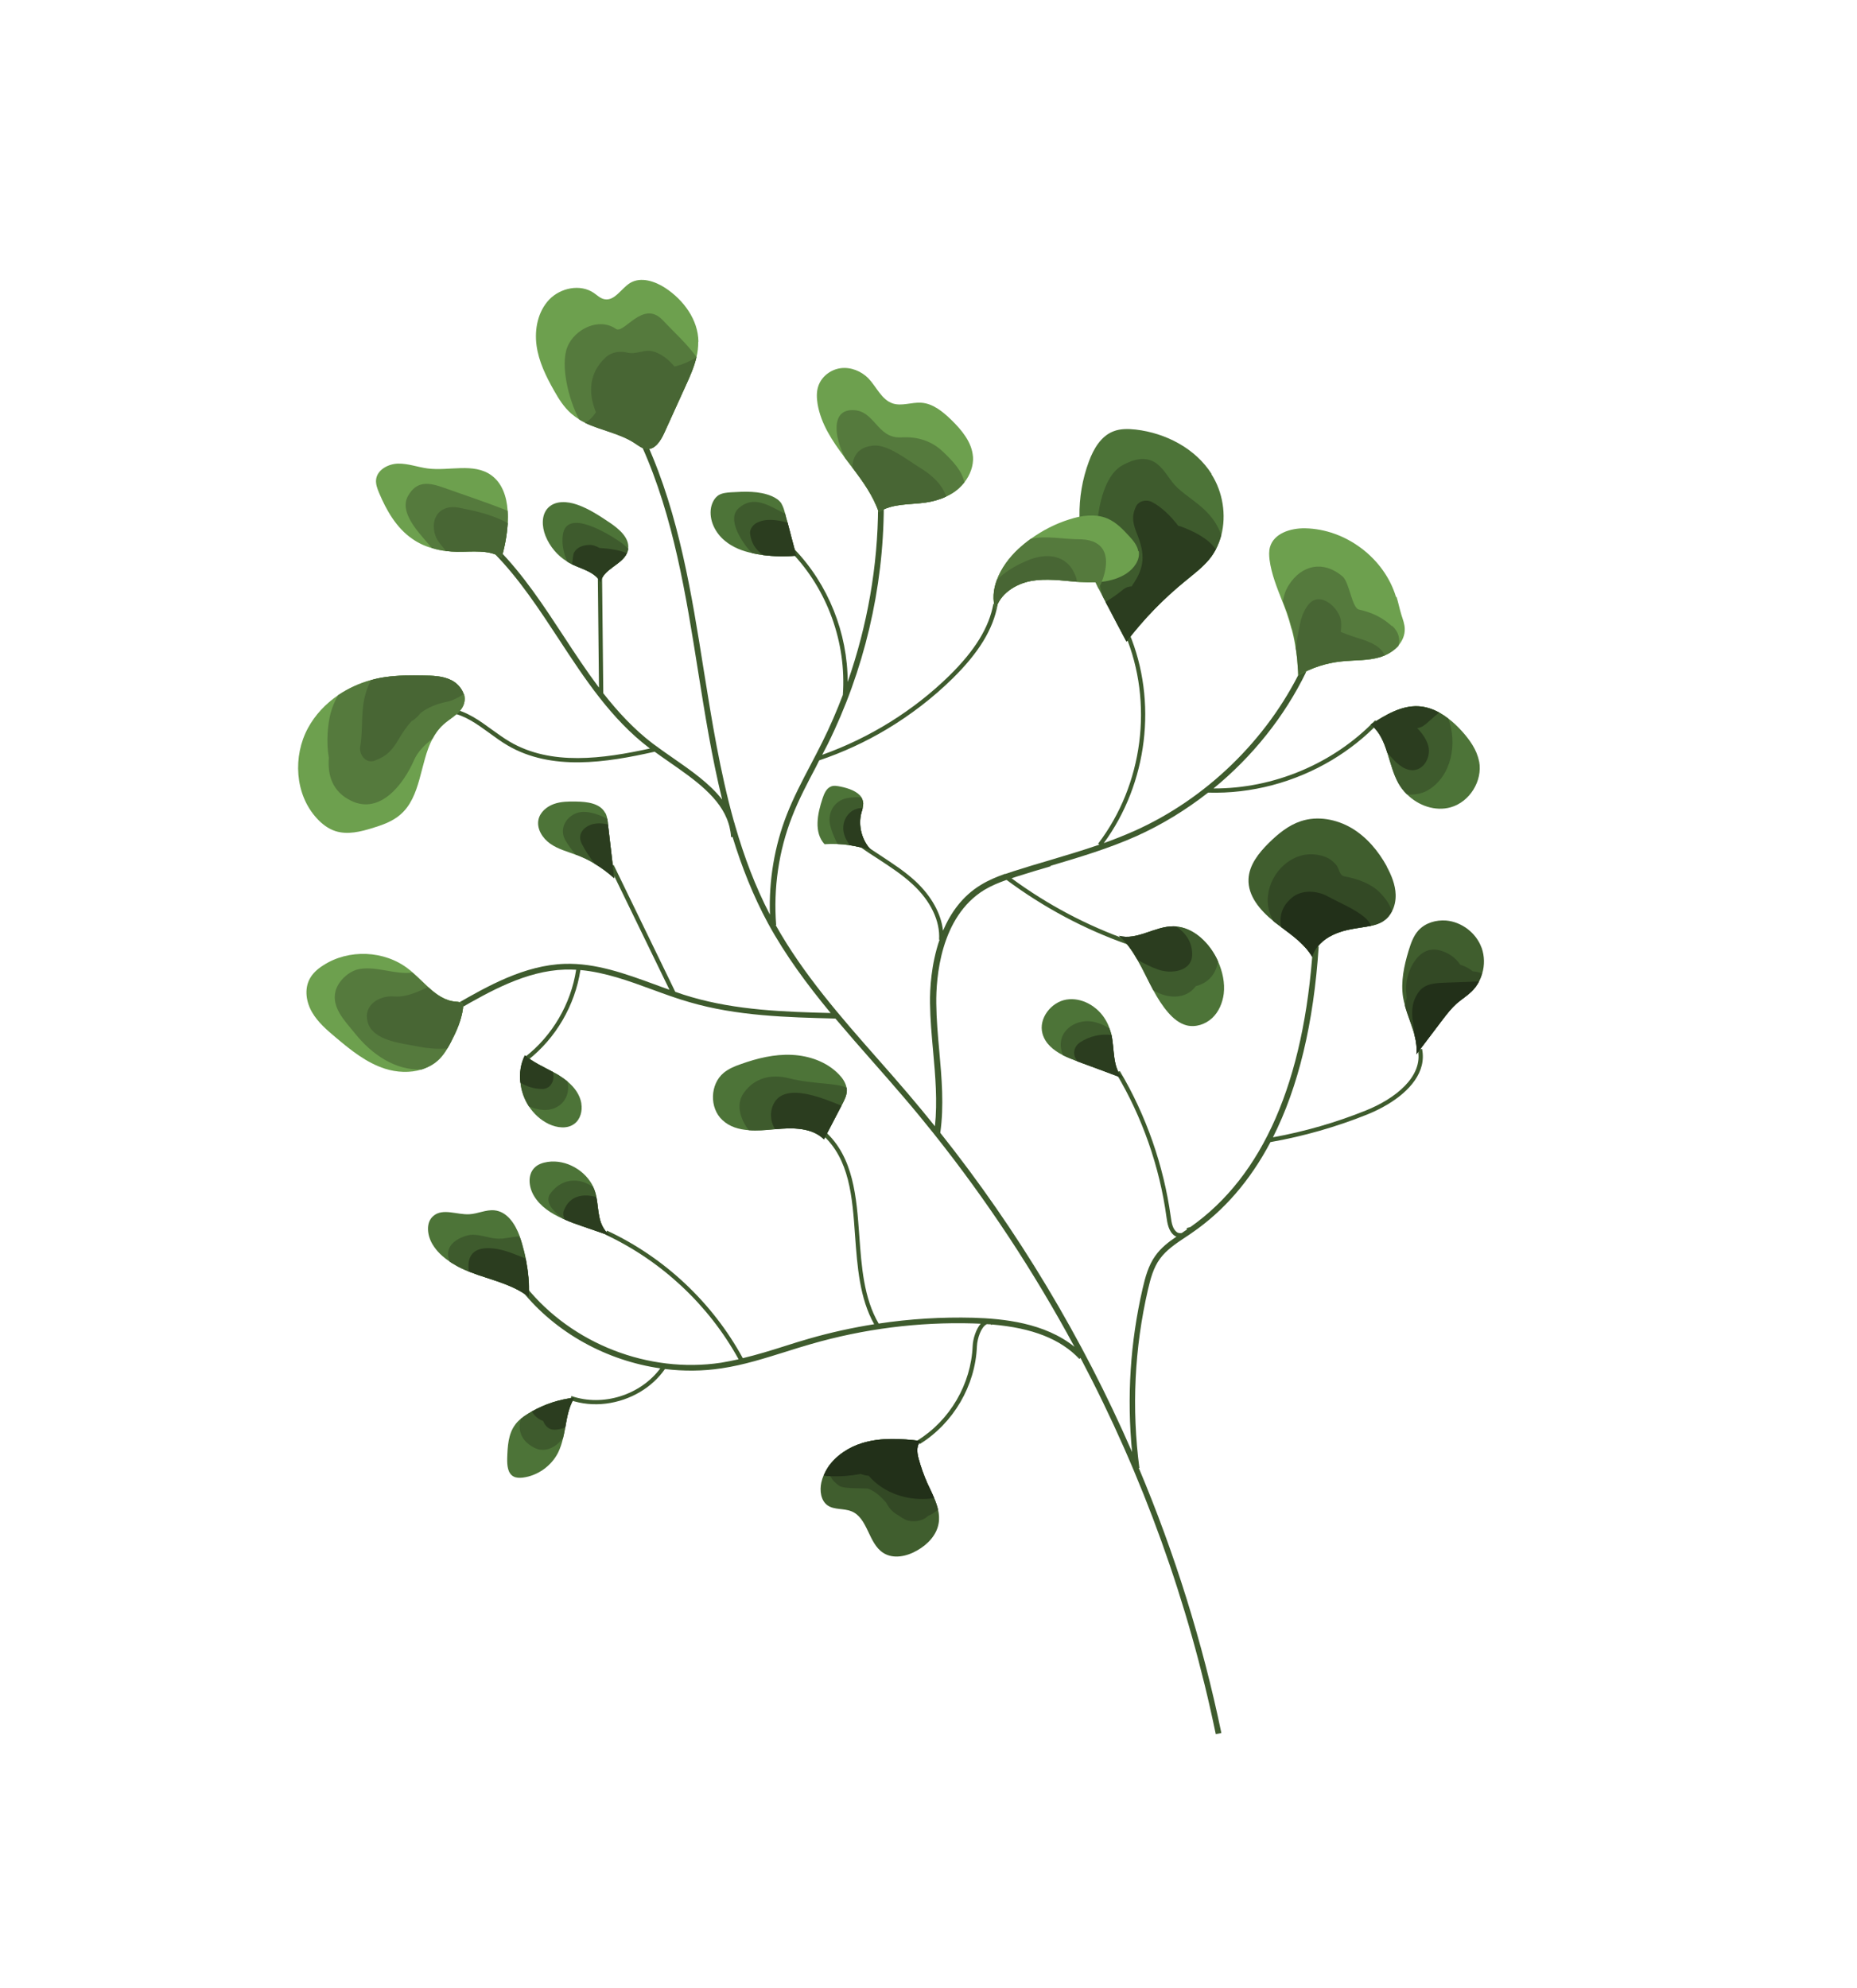 <svg width="185" height="198" viewBox="0 0 185 198" fill="none"
  xmlns="http://www.w3.org/2000/svg">
  <path d="M104.616 86.256C107.478 85.406 110.434 84.53 113.217 83.288C115.749 82.149 118.147 80.682 120.357 78.952C124.668 79.084 128.99 77.924 132.695 75.707C134.38 74.698 135.934 73.471 137.299 72.058L136.992 71.755C132.838 76.076 126.867 78.567 120.892 78.538C124.755 75.379 127.964 71.39 130.124 66.931L129.616 66.686C126.192 73.72 120.139 79.584 113.003 82.773C112.011 83.21 110.986 83.62 109.964 83.981C114.333 78.027 115.336 69.856 112.486 63.05L112.093 63.206C114.937 70 113.873 78.177 109.401 84.036L109.523 84.135C107.848 84.714 106.142 85.218 104.467 85.719C103.334 86.052 102.148 86.401 101.006 86.771C100.717 86.865 100.429 86.96 100.129 87.061C100.129 87.061 100.122 87.049 100.115 87.038L100.08 87.058C99.282 87.348 98.463 87.682 97.708 88.149C95.868 89.266 94.703 90.935 93.945 92.705C93.762 91.012 92.791 89.258 91.201 87.78C90.143 86.798 88.919 86.01 87.75 85.236C87.128 84.825 86.487 84.409 85.881 83.972L85.629 84.311C86.242 84.759 86.883 85.175 87.517 85.579C88.678 86.342 89.884 87.125 90.91 88.079C92.719 89.74 93.674 91.755 93.554 93.598L93.602 93.6C92.762 96.047 92.63 98.524 92.652 99.922C92.671 101.525 92.816 103.131 92.96 104.707C93.183 107.175 93.4 109.711 93.141 112.185C92.268 111.093 91.371 110.015 90.471 108.955C89.464 107.771 88.434 106.6 87.411 105.441C83.755 101.296 79.998 97.008 77.276 92.147L77.325 92.149C77.036 88.497 77.573 84.758 78.913 81.339C79.574 79.642 80.439 77.996 81.278 76.412C81.394 76.186 81.509 75.96 81.613 75.741C83.96 74.948 86.222 73.908 88.346 72.637C90.712 71.221 92.924 69.521 94.889 67.593C97.505 65.023 98.934 62.695 99.386 60.23L98.964 60.153C98.528 62.515 97.137 64.774 94.594 67.283C91.017 70.788 86.638 73.502 81.909 75.188C82.083 74.849 82.267 74.503 82.441 74.164C86.078 66.831 88.02 58.63 88.046 50.448L87.478 50.442C87.458 56.38 86.406 62.323 84.448 67.931C84.447 63.057 82.517 58.208 79.125 54.689L78.816 54.984C82.435 58.727 84.339 64.031 83.967 69.223C83.358 70.825 82.681 72.391 81.927 73.908C81.561 74.659 81.159 75.402 80.775 76.149C79.932 77.751 79.062 79.415 78.385 81.138C77.151 84.29 76.585 87.717 76.703 91.11C75.228 88.278 74.115 85.292 73.23 82.216C73.196 82.08 73.154 81.932 73.108 81.803C71.734 76.888 70.912 71.768 70.11 66.762C68.908 59.173 67.65 51.336 64.484 44.264L63.965 44.497C67.108 51.504 68.345 59.306 69.545 66.865C70.223 71.115 70.912 75.436 71.944 79.647C70.707 78.052 68.846 76.751 67.025 75.489C66.516 75.136 66.032 74.799 65.559 74.454L65.532 74.408C65.532 74.408 65.52 74.415 65.502 74.41C65.343 74.302 65.195 74.186 65.029 74.066C63.16 72.645 61.557 70.909 60.101 69.053L59.982 57.618L59.56 57.62L59.672 68.494C58.431 66.838 57.279 65.098 56.153 63.373C54.182 60.368 52.156 57.27 49.6 54.676L49.196 55.075C51.706 57.617 53.725 60.704 55.676 63.675C58.241 67.595 60.894 71.635 64.683 74.509C64.697 74.532 64.734 74.541 64.759 74.557C60.1 75.574 54.914 76.311 50.778 73.879C50.172 73.521 49.584 73.089 49.01 72.68C47.784 71.784 46.514 70.867 44.996 70.583L44.92 71.005C46.345 71.265 47.514 72.118 48.758 73.019C49.339 73.439 49.934 73.883 50.559 74.246C54.934 76.816 60.384 75.969 65.218 74.878C65.709 75.227 66.206 75.588 66.709 75.93C69.205 77.665 71.784 79.46 72.575 82.012C72.607 82.118 72.633 82.213 72.665 82.319C72.745 82.663 72.814 83.014 72.83 83.381L72.98 83.369C73.892 86.335 75.021 89.217 76.508 91.964C78.246 95.156 80.43 98.097 82.754 100.907C78.125 100.794 73.352 100.624 68.849 99.307C68.318 99.154 67.792 98.983 67.271 98.793L61.131 86.149L60.741 86.336L66.695 98.589C66.181 98.411 65.678 98.226 65.194 98.046C62.328 97.002 59.355 95.912 56.262 96.008C52.236 96.144 48.587 98.218 45.379 100.06L45.669 100.545C48.808 98.744 52.4 96.705 56.275 96.58C56.649 96.576 57.023 96.571 57.398 96.597C56.878 99.997 55.031 103.171 52.314 105.283L52.574 105.614C55.382 103.416 57.281 100.147 57.823 96.625C60.277 96.85 62.659 97.713 64.992 98.573C66.196 99.013 67.444 99.474 68.689 99.826C73.421 101.21 78.401 101.334 83.224 101.457C84.457 102.914 85.712 104.357 86.973 105.782C88.002 106.952 89.025 108.112 90.032 109.296C91.064 110.497 92.055 111.707 93.047 112.946C93.047 112.946 93.047 112.947 93.043 112.965L93.054 112.958C98.348 119.603 103.018 126.699 107.04 134.153C104.071 131.759 99.938 131.349 96.969 131.26C93.802 131.18 90.655 131.37 87.536 131.842C86.053 129.312 85.826 126.156 85.606 123.09C85.326 119.245 85.043 115.26 82.194 112.701L81.91 113.012C84.641 115.454 84.911 119.18 85.186 123.122C85.411 126.17 85.638 129.326 87.088 131.906C84.913 132.252 82.764 132.723 80.651 133.329C79.806 133.568 78.975 133.83 78.133 134.099C76.79 134.527 75.399 134.952 74.001 135.287C70.987 129.754 66.187 125.244 60.472 122.582L60.296 122.969C65.887 125.58 70.606 129.982 73.581 135.397C72.999 135.526 72.411 135.643 71.827 135.741C64.622 136.824 57.008 133.872 52.422 128.199L51.978 128.559C55.388 132.788 60.446 135.53 65.782 136.302C63.812 138.955 60.071 140.143 56.931 139.06L56.792 139.457C59.102 140.253 61.716 139.88 63.794 138.636C64.763 138.056 65.604 137.287 66.246 136.369C68.121 136.595 70.027 136.584 71.893 136.297C74.083 135.975 76.227 135.287 78.301 134.641C79.132 134.379 79.963 134.117 80.807 133.878C86.061 132.364 91.492 131.669 96.964 131.827C97.218 131.832 97.46 131.844 97.702 131.856C97.247 132.379 96.932 133.32 96.899 134.076C96.74 137.871 94.637 141.481 91.41 143.475L91.631 143.844C94.978 141.763 97.169 138.038 97.323 134.105C97.364 133.281 97.757 132.184 98.274 131.921C98.297 131.907 98.309 131.9 98.339 131.898C98.454 131.908 98.569 131.917 98.678 131.915C98.722 131.936 98.747 131.952 98.797 131.984L98.83 131.933C102.862 132.279 105.654 133.383 107.53 135.364L107.643 135.265C113.855 147.034 118.42 159.665 121.118 172.738L121.676 172.623C119.795 163.56 117.025 154.715 113.45 146.227L113.51 146.222C112.728 140.279 113.016 134.291 114.365 128.451C114.611 127.395 114.901 126.281 115.557 125.387C116.201 124.5 117.166 123.86 118.097 123.24C118.316 123.109 118.51 122.961 118.722 122.819C121.934 120.615 124.546 117.593 126.567 113.766C129.871 113.184 133.136 112.249 136.244 111C136.911 110.726 137.592 110.397 138.227 110.017C140.431 108.698 142.143 106.764 141.668 104.478L141.253 104.57C141.801 107.267 138.945 109.462 136.088 110.608C133.108 111.811 129.979 112.712 126.814 113.289C129.348 108.277 130.875 101.924 131.371 94.291L130.801 94.256C129.923 107.745 125.815 117.147 118.599 122.219L118.227 122.331C118.227 122.331 118.241 122.433 118.227 122.488C118.077 122.578 117.934 122.679 117.79 122.781C117.767 122.794 117.744 122.808 117.721 122.822C117.548 122.847 117.385 122.836 117.251 122.743C116.829 122.431 116.719 121.854 116.632 121.185C115.927 116.105 114.178 111.086 111.557 106.681L111.188 106.902C113.792 111.254 115.526 116.22 116.208 121.236C116.294 121.826 116.404 122.638 116.999 123.082C117.057 123.126 117.13 123.144 117.2 123.181C116.419 123.711 115.667 124.287 115.105 125.077C114.396 126.066 114.092 127.236 113.833 128.347C112.593 133.714 112.252 139.169 112.781 144.636C107.829 133.272 101.401 122.557 93.673 112.839C94.059 110.131 93.813 107.363 93.574 104.684C93.432 103.138 93.291 101.514 93.274 99.941C93.247 97.434 93.66 91.34 98.065 88.641C98.757 88.227 99.512 87.916 100.276 87.647C103.97 90.389 108.032 92.567 112.377 94.09L112.515 93.693C108.307 92.214 104.36 90.124 100.776 87.488C100.936 87.44 101.099 87.373 101.259 87.325C102.401 86.955 103.575 86.613 104.709 86.279L104.616 86.256Z" fill="#3E5B2D"/>
  <path d="M69.561 34.046C69.565 34.577 69.507 35.082 69.382 35.58C69.148 36.551 68.736 37.487 68.327 38.374C67.608 39.949 66.895 41.535 66.176 43.11C65.829 43.866 65.281 44.758 64.451 44.707C64.015 44.685 63.649 44.388 63.287 44.15C61.793 43.147 59.895 42.856 58.293 42.091C58.099 42.003 57.903 41.885 57.714 41.779C57.423 41.608 57.142 41.4 56.884 41.178C56.179 40.55 55.666 39.744 55.198 38.911C54.397 37.494 53.663 36.005 53.45 34.392C53.237 32.779 53.588 31.034 54.71 29.845C55.84 28.667 57.805 28.259 59.154 29.176C59.497 29.409 59.792 29.719 60.203 29.802C61.227 30.02 61.883 28.734 62.777 28.184C63.85 27.541 65.261 28.014 66.296 28.695C68.113 29.897 69.552 31.857 69.577 34.021L69.561 34.046Z" fill="#6DA04E"/>
  <path d="M62.587 54.663C62.587 54.663 62.571 54.767 62.562 54.804C62.534 54.915 62.511 55.007 62.458 55.101C61.926 56.282 60.034 56.709 59.839 58.033C59.332 57.003 58.043 56.709 56.999 56.221C56.962 56.212 56.936 56.195 56.904 56.168C56.754 56.101 56.627 56.02 56.501 55.939C55.539 55.354 54.777 54.447 54.347 53.388C53.974 52.45 53.913 51.248 54.638 50.548C55.364 49.848 56.528 49.934 57.476 50.261C58.659 50.666 59.708 51.37 60.75 52.064C61.672 52.688 62.722 53.579 62.581 54.652L62.587 54.663Z" fill="#4D7438"/>
  <path d="M50.573 50.881C50.605 51.301 50.6 51.711 50.576 52.117C50.578 52.147 50.574 52.166 50.576 52.196C50.498 53.324 50.294 54.449 49.972 55.535C48.698 54.715 47.053 54.978 45.519 54.956C45.157 54.953 44.781 54.927 44.409 54.883C43.941 54.834 43.487 54.73 43.03 54.595C42.334 54.401 41.683 54.1 41.091 53.687C39.501 52.601 38.506 50.86 37.763 49.095C37.593 48.679 37.42 48.234 37.465 47.784C37.565 46.799 38.677 46.196 39.672 46.181C40.666 46.166 41.623 46.534 42.61 46.664C44.748 46.937 47.18 46.077 48.934 47.331C50.032 48.117 50.477 49.464 50.571 50.851L50.573 50.881Z" fill="#6DA04E"/>
  <path d="M46.218 69.115C46.312 69.404 46.33 69.722 46.244 70.024C45.999 71.002 44.937 71.481 44.18 72.153C43.711 72.575 43.362 73.066 43.082 73.594C41.822 75.994 41.971 79.385 39.856 81.168C39.08 81.836 38.081 82.183 37.114 82.48C35.923 82.848 34.626 83.169 33.427 82.79C32.692 82.556 32.051 82.061 31.53 81.479C29.371 79.103 29.163 75.325 30.682 72.519C31.396 71.198 32.447 70.099 33.68 69.251C34.684 68.572 35.804 68.059 36.962 67.742C37.447 67.608 37.915 67.501 38.411 67.439C39.652 67.26 40.896 67.269 42.146 67.288C43.094 67.301 44.091 67.316 44.944 67.746C45.52 68.028 45.995 68.559 46.19 69.148L46.218 69.115Z" fill="#6DA04E"/>
  <path d="M77.861 50.194C78.013 50.448 78.1 50.725 78.176 51.009C78.203 51.055 78.201 51.103 78.217 51.156C78.288 51.459 78.371 51.754 78.461 52.061C78.743 53.161 79.037 54.255 79.331 55.349C78.217 55.452 77.105 55.427 76.002 55.288C75.899 55.271 75.813 55.26 75.71 55.243C75.454 55.209 75.202 55.155 74.951 55.102C73.964 54.893 73.007 54.525 72.228 53.879C71.251 53.084 70.611 51.805 70.836 50.557C70.938 50.073 71.178 49.584 71.599 49.317C71.957 49.103 72.406 49.069 72.826 49.037C74.19 48.958 75.62 48.886 76.879 49.418C77.259 49.582 77.633 49.813 77.865 50.176L77.861 50.194Z" fill="#4D7438"/>
  <path d="M96.934 45.472C96.998 46.391 96.646 47.322 96.069 48.06C95.886 48.279 95.697 48.486 95.482 48.677C95.115 49.007 94.7 49.255 94.256 49.458C93.61 49.766 92.895 49.959 92.173 50.062C90.597 50.284 88.86 50.132 87.54 51.017C86.988 49.387 85.963 47.963 84.91 46.571C84.668 46.245 84.408 45.915 84.166 45.59C82.925 43.934 81.789 42.246 81.45 40.239C81.356 39.637 81.327 39.012 81.531 38.435C81.857 37.488 82.776 36.797 83.768 36.673C84.76 36.55 85.793 36.966 86.498 37.673C87.323 38.527 87.813 39.817 88.945 40.19C89.854 40.477 90.823 40.054 91.769 40.115C92.957 40.188 93.943 41.024 94.796 41.846C95.826 42.86 96.821 44.051 96.93 45.491L96.934 45.472Z" fill="#6DA04E"/>
  <path d="M60.297 80.958C60.408 81.143 60.453 81.35 60.506 81.57C60.543 81.736 60.55 81.904 60.575 82.077C60.582 82.089 60.589 82.1 60.572 82.126C60.78 83.914 60.988 85.702 61.196 87.49C60.606 86.949 59.954 86.462 59.272 86.055C58.695 85.695 58.082 85.403 57.436 85.162C57.429 85.151 57.4 85.153 57.381 85.149C56.512 84.822 55.583 84.579 54.824 84.045C54.047 83.507 53.444 82.551 53.646 81.631C53.813 80.888 54.471 80.338 55.182 80.085C55.892 79.832 56.658 79.828 57.419 79.843C58.494 79.858 59.779 80.014 60.285 80.965L60.297 80.958Z" fill="#4D7438"/>
  <path d="M46.061 99.996C46.144 100.135 46.139 100.31 46.121 100.462C45.962 101.639 45.468 102.75 44.92 103.799C44.804 104.025 44.693 104.232 44.564 104.435C44.344 104.802 44.099 105.152 43.808 105.452C43.316 105.965 42.691 106.308 42.008 106.529C40.847 106.895 39.521 106.826 38.359 106.456C36.498 105.861 34.949 104.609 33.46 103.352C32.578 102.611 31.681 101.846 31.092 100.835C30.509 99.836 30.303 98.548 30.846 97.518C31.147 96.946 31.65 96.504 32.186 96.168C34.72 94.509 38.303 94.654 40.688 96.519C40.829 96.622 40.958 96.733 41.094 96.856C41.624 97.322 42.14 97.844 42.658 98.318C43.481 99.064 44.343 99.692 45.423 99.767C45.653 99.786 45.944 99.8 46.08 100.001L46.061 99.996Z" fill="#6DA04E"/>
  <path d="M57.913 109.926C58.035 110.653 57.826 111.483 57.233 111.932C56.526 112.481 55.491 112.348 54.684 111.969C53.852 111.573 53.176 110.943 52.679 110.19C52.228 109.489 51.924 108.667 51.849 107.834C51.737 106.914 51.869 105.956 52.295 105.122C53.131 105.813 54.137 106.261 55.086 106.774C55.25 106.865 55.414 106.955 55.578 107.045C55.907 107.255 56.244 107.477 56.534 107.726C57.223 108.302 57.767 109.026 57.918 109.908L57.913 109.926Z" fill="#4D7438"/>
  <path d="M85.814 79.434C85.918 79.608 85.987 79.801 85.998 80.03C85.998 80.187 85.972 80.327 85.942 80.486C85.912 80.646 85.863 80.8 85.815 80.955C85.467 82.26 85.862 83.732 86.805 84.704C86.099 84.468 85.375 84.306 84.648 84.192C84.252 84.132 83.85 84.09 83.451 84.078C83.015 84.056 82.582 84.065 82.143 84.092C81.058 82.908 81.436 81.051 81.948 79.522C82.105 79.052 82.329 78.51 82.805 78.335C83.098 78.222 83.423 78.294 83.741 78.355C84.525 78.513 85.43 78.818 85.826 79.427L85.814 79.434Z" fill="#4D7438"/>
  <path d="M120.685 47.232C121.827 49.01 122.189 51.317 121.666 53.323C121.534 53.81 121.358 54.276 121.131 54.709C120.946 55.055 120.736 55.384 120.482 55.693C119.803 56.523 118.935 57.168 118.106 57.852C115.924 59.628 113.942 61.66 112.231 63.907C111.611 62.742 110.985 61.565 110.384 60.404C110.295 60.254 110.223 60.108 110.145 59.951C110.021 59.744 109.919 59.522 109.807 59.307C109.675 59.088 109.581 58.878 109.468 58.663C109.367 58.442 109.254 58.227 109.153 58.006C108.822 57.295 108.52 56.582 108.277 55.834C108.049 55.139 107.875 54.429 107.753 53.702C107.625 52.964 107.549 52.209 107.541 51.462C107.509 49.6 107.824 47.718 108.482 45.961C108.942 44.714 109.684 43.439 110.921 42.965C111.618 42.689 112.398 42.708 113.152 42.79C116.153 43.142 119.092 44.674 120.708 47.218L120.685 47.232Z" fill="#4D7438"/>
  <path d="M139.13 59.456C139.314 60.051 139.434 60.669 139.617 61.265C139.76 61.712 139.933 62.158 139.944 62.621C139.968 63.265 139.711 63.858 139.277 64.337C138.922 64.738 138.457 65.063 137.961 65.281C137.892 65.323 137.827 65.346 137.744 65.364C137.675 65.406 137.604 65.417 137.527 65.447C136.261 65.844 134.902 65.748 133.58 65.897C132.09 66.052 130.636 66.53 129.329 67.281C129.327 67.016 129.307 66.746 129.286 66.476C129.273 66.217 129.248 65.966 129.227 65.696C129.213 65.673 129.223 65.636 129.22 65.606C129.2 65.415 129.172 65.211 129.145 65.008C129.129 64.877 129.113 64.745 129.085 64.621C129.085 64.621 129.081 64.561 129.067 64.538C129.044 64.395 129.021 64.252 128.998 64.109C128.975 63.965 128.941 63.829 128.918 63.686C128.87 63.449 128.822 63.211 128.762 62.98C128.755 62.969 128.741 62.946 128.746 62.927C128.739 62.916 128.725 62.893 128.737 62.886C128.725 62.814 128.702 62.749 128.679 62.685C128.666 62.662 128.659 62.65 128.656 62.62C128.649 62.609 128.636 62.586 128.64 62.567C128.503 62.023 128.342 61.492 128.158 60.975C128.034 60.61 127.886 60.26 127.751 59.902C127.219 58.543 126.665 57.197 126.477 55.757C126.427 55.333 126.407 54.906 126.52 54.493C126.905 53.119 128.585 52.599 130.01 52.624C134.063 52.691 137.915 55.59 139.077 59.472L139.13 59.456Z" fill="#6DA04E"/>
  <path d="M147.359 75.85C147.716 77.783 146.415 79.879 144.525 80.414C142.984 80.851 141.291 80.249 140.155 79.111C139.824 78.792 139.536 78.415 139.306 78.005C138.794 77.072 138.526 75.995 138.206 74.963C137.864 73.867 137.431 72.856 136.558 72.156C138.019 71.219 139.598 70.243 141.337 70.346C142.052 70.388 142.74 70.62 143.369 70.964C143.678 71.14 143.989 71.346 144.277 71.565C144.763 71.932 145.206 72.357 145.614 72.803C146.404 73.678 147.125 74.673 147.345 75.827L147.359 75.85Z" fill="#4D7438"/>
  <path d="M121.048 95.17C121.166 95.366 121.26 95.576 121.348 95.774C121.799 96.79 122.04 97.9 121.912 98.995C121.793 99.897 121.42 100.794 120.755 101.412C120.09 102.029 119.126 102.355 118.229 102.14C117.491 101.955 116.885 101.439 116.389 100.874C115.788 100.183 115.314 99.417 114.879 98.611C114.344 97.614 113.873 96.564 113.311 95.599C112.816 94.72 112.24 93.889 111.478 93.217C113.269 93.696 115.031 92.266 116.883 92.27C116.992 92.268 117.089 92.272 117.174 92.284C118.826 92.424 120.22 93.706 121.042 95.158L121.048 95.17Z" fill="#4D7438"/>
  <path d="M51.767 123.151C51.827 123.304 51.868 123.451 51.928 123.604C51.999 123.828 52.059 124.058 52.118 124.289C52.183 124.501 52.229 124.709 52.282 124.928C52.316 125.064 52.346 125.219 52.376 125.374C52.389 125.397 52.392 125.427 52.394 125.457C52.408 125.48 52.41 125.51 52.412 125.54C52.456 125.717 52.463 125.886 52.499 126.052C52.513 126.075 52.509 126.093 52.511 126.123C52.532 126.236 52.547 126.368 52.568 126.481C52.589 126.594 52.598 126.714 52.607 126.834C52.63 126.977 52.634 127.116 52.657 127.259C52.666 127.457 52.687 127.648 52.696 127.847C52.709 128.027 52.712 128.214 52.707 128.389C52.709 128.654 52.711 128.92 52.701 129.192C51.24 128.06 49.377 127.592 47.624 126.994C47.382 126.904 47.14 126.814 46.898 126.724C46.842 126.71 46.792 126.678 46.736 126.664C46.736 126.664 46.73 126.652 46.7 126.654C46.575 126.603 46.432 126.548 46.301 126.485C46.107 126.398 45.913 126.31 45.731 126.215C45.593 126.141 45.454 126.067 45.328 125.986C45.145 125.891 44.986 125.783 44.809 125.67C44.111 125.21 43.514 124.658 43.086 123.942C42.554 123.053 42.389 121.757 43.19 121.105C44.132 120.322 45.536 121.018 46.75 120.95C47.603 120.909 48.409 120.474 49.26 120.56C50.531 120.693 51.323 121.912 51.778 123.145L51.767 123.151Z" fill="#4D7438"/>
  <path d="M57.221 139.231C56.666 140.112 56.492 141.157 56.311 142.19C56.244 142.575 56.17 142.949 56.077 143.318C55.968 143.79 55.815 144.242 55.607 144.68C54.937 146.022 53.563 147.001 52.075 147.186C51.764 147.216 51.438 147.222 51.162 147.074C50.565 146.758 50.515 145.941 50.529 145.258C50.568 144.091 50.624 142.85 51.32 141.917C51.472 141.7 51.668 141.504 51.879 141.331C52.112 141.145 52.352 140.97 52.617 140.811C52.744 140.735 52.883 140.652 52.998 140.583C54.3 139.851 55.742 139.379 57.214 139.22L57.221 139.231Z" fill="#4D7438"/>
  <path d="M59.106 118.258C59.186 118.445 59.267 118.632 59.317 118.821C59.352 118.957 59.393 119.105 59.416 119.248C59.544 119.908 59.571 120.581 59.711 121.234C59.874 122.03 60.286 122.849 61.035 123.185C60.007 122.828 58.979 122.472 57.95 122.116C57.399 121.928 56.822 121.724 56.285 121.482C56.223 121.456 56.142 121.426 56.08 121.401C54.907 120.88 53.835 120.189 53.192 119.116C52.681 118.262 52.535 117.048 53.235 116.332C53.581 115.968 54.082 115.809 54.571 115.736C56.403 115.47 58.339 116.584 59.117 118.251L59.106 118.258Z" fill="#4D7438"/>
  <path d="M84.342 108.328C84.361 108.411 84.361 108.489 84.367 108.579C84.376 109.091 84.133 109.55 83.902 110.002C83.881 110.046 83.849 110.097 83.828 110.14C83.243 111.259 82.658 112.377 82.085 113.488C80.866 112.289 78.938 112.315 77.219 112.481C77.159 112.486 77.099 112.49 77.039 112.495C76.254 112.572 75.403 112.643 74.596 112.577C73.613 112.507 72.689 112.245 71.974 111.576C70.658 110.372 70.726 107.996 72.099 106.861C72.594 106.455 73.207 106.198 73.808 105.995C75.446 105.407 77.158 104.993 78.883 105.074C80.609 105.154 82.368 105.763 83.573 107.017C83.933 107.382 84.239 107.841 84.331 108.335L84.342 108.328Z" fill="#4D7438"/>
  <path d="M91.787 143.531C91.277 143.883 91.341 144.645 91.502 145.254C91.736 146.117 92.028 146.945 92.392 147.762C92.615 148.24 92.857 148.722 93.064 149.225C93.225 149.599 93.363 149.987 93.452 150.372C93.553 150.829 93.594 151.291 93.504 151.768C93.302 152.924 92.401 153.854 91.383 154.432C90.349 155.036 88.99 155.332 87.987 154.678C86.491 153.723 86.469 151.197 84.82 150.538C84.055 150.228 83.115 150.414 82.447 149.952C81.765 149.466 81.648 148.486 81.822 147.676C81.876 147.425 81.954 147.19 82.051 146.959C82.174 146.666 82.322 146.39 82.495 146.129C83.283 144.984 84.541 144.152 85.88 143.743C87.772 143.16 89.797 143.296 91.758 143.533L91.787 143.531Z" fill="#405E2E"/>
  <path d="M110.125 101.566C110.284 101.831 110.42 102.111 110.521 102.411C110.597 102.616 110.654 102.817 110.711 103.017C110.725 103.041 110.732 103.052 110.723 103.089C111.047 104.573 110.802 106.286 111.839 107.39C110.343 106.828 108.846 106.266 107.345 105.722C106.872 105.534 106.37 105.349 105.899 105.114C104.945 104.619 104.129 103.963 103.853 102.952C103.445 101.457 104.708 99.823 106.233 99.568C107.758 99.314 109.349 100.243 110.132 101.577L110.125 101.566Z" fill="#4D7438"/>
  <path d="M138.144 86.303C138.613 87.167 139.011 88.12 139.038 89.107C139.058 89.691 138.935 90.297 138.66 90.807C138.47 91.171 138.216 91.48 137.884 91.71C137.5 91.987 137.064 92.122 136.607 92.223C136.305 92.294 135.982 92.331 135.684 92.383C134.676 92.532 133.663 92.7 132.745 93.155C131.831 93.593 131.013 94.348 130.738 95.328C130.01 94.086 128.805 93.225 127.641 92.354C127.41 92.178 127.18 92.002 126.956 91.838C126.924 91.811 126.892 91.783 126.853 91.744C125.541 90.679 124.304 89.24 124.382 87.563C124.439 86.166 125.398 84.965 126.391 83.979C127.317 83.064 128.356 82.207 129.586 81.8C131.245 81.246 133.129 81.592 134.651 82.484C136.161 83.383 137.322 84.773 138.169 86.32L138.144 86.303Z" fill="#405E2E"/>
  <path d="M147.608 94.418C147.9 95.246 147.908 96.15 147.663 96.971C147.586 97.237 147.48 97.504 147.348 97.755C147.159 98.12 146.918 98.451 146.62 98.74C146.154 99.191 145.607 99.534 145.12 99.951C144.6 100.419 144.166 100.977 143.743 101.527L141.116 104.996C141.177 104.364 141.095 103.755 140.941 103.157C140.69 102.163 140.249 101.189 139.973 100.178C139.897 99.894 139.821 99.611 139.776 99.325C139.537 97.774 139.876 96.192 140.33 94.698C140.552 93.969 140.809 93.22 141.322 92.662C142.008 91.922 143.064 91.619 144.066 91.694C145.62 91.829 147.061 92.927 147.594 94.395L147.608 94.418Z" fill="#405E2E"/>
  <path d="M69.377 35.598C69.143 36.569 68.731 37.505 68.322 38.393C67.603 39.968 66.891 41.554 66.171 43.129C65.825 43.885 65.277 44.777 64.446 44.725C64.01 44.704 63.644 44.406 63.282 44.168C61.788 43.165 59.89 42.875 58.288 42.109C58.094 42.022 57.898 41.904 57.709 41.797C56.637 39.822 55.798 36.326 56.532 34.539C57.24 32.814 59.631 31.571 61.362 32.761C62.164 33.316 64.053 29.818 66.007 31.878C67.089 33.033 68.428 34.222 69.393 35.573L69.377 35.598Z" fill="#557A3D"/>
  <path d="M62.588 54.663C62.588 54.663 62.572 54.767 62.563 54.804C62.535 54.914 62.512 55.007 62.458 55.101C61.926 56.282 60.034 56.709 59.839 58.032C59.333 57.003 58.044 56.709 56.999 56.221C56.962 56.212 56.937 56.195 56.905 56.168C56.755 56.101 56.628 56.02 56.501 55.939C56.154 55.096 55.943 54.22 56.071 53.281C56.447 50.532 60.765 53.293 61.712 53.933C62.005 54.134 62.307 54.377 62.581 54.651L62.588 54.663Z" fill="#3E5B2D"/>
  <path d="M50.573 50.881C50.605 51.3 50.6 51.711 50.576 52.117C50.579 52.147 50.574 52.166 50.576 52.196C50.499 53.323 50.295 54.449 49.973 55.535C48.698 54.715 47.053 54.978 45.519 54.956C45.157 54.953 44.781 54.927 44.41 54.883C43.941 54.834 43.487 54.73 43.03 54.595C42.878 54.42 42.719 54.233 42.56 54.046C41.653 52.974 39.747 50.995 40.646 49.407C41.534 47.825 42.777 48.069 44.271 48.601C46.367 49.353 48.507 50.048 50.573 50.881Z" fill="#557A3D"/>
  <path d="M46.218 69.115C46.312 69.404 46.33 69.722 46.244 70.024C45.999 71.002 44.937 71.481 44.18 72.153C43.711 72.575 43.362 73.066 43.082 73.594C42.307 74.184 41.616 74.863 41.221 75.774C40.233 78.027 37.92 81.182 34.99 79.769C33.118 78.868 32.626 77.234 32.76 75.492C32.482 73.903 32.655 72.122 32.931 71.064C33.1 70.429 33.35 69.825 33.68 69.251C34.684 68.572 35.804 68.059 36.962 67.742C37.447 67.608 37.915 67.501 38.411 67.439C39.652 67.26 40.896 67.269 42.146 67.288C43.094 67.301 44.091 67.316 44.944 67.746C45.52 68.028 45.995 68.559 46.19 69.148L46.218 69.115Z" fill="#557A3D"/>
  <path d="M60.499 81.558C60.536 81.724 60.543 81.893 60.568 82.066C60.575 82.077 60.582 82.089 60.566 82.114C60.773 83.902 60.981 85.69 61.189 87.478C60.599 86.938 59.947 86.45 59.265 86.043C58.688 85.683 58.075 85.392 57.43 85.151C57.423 85.139 57.393 85.142 57.374 85.137C56.953 84.668 56.596 84.177 56.303 83.662C55.569 82.33 56.722 80.903 58.083 80.873C58.842 80.857 59.702 81.142 60.488 81.565L60.499 81.558Z" fill="#3E5B2D"/>
  <path d="M78.217 51.156C78.288 51.458 78.371 51.754 78.461 52.061C78.743 53.161 79.037 54.255 79.331 55.349C78.217 55.451 77.105 55.427 76.003 55.288C75.899 55.271 75.814 55.26 75.71 55.243C75.454 55.208 75.202 55.155 74.951 55.102C74.815 54.979 74.672 54.845 74.552 54.697C73.854 53.846 72.392 51.664 73.597 50.614C75.084 49.3 76.576 50.352 78.1 51.117C78.144 51.138 78.176 51.165 78.213 51.175L78.217 51.156Z" fill="#3E5B2D"/>
  <path d="M96.069 48.06C95.886 48.279 95.697 48.486 95.482 48.678C95.115 49.007 94.699 49.256 94.256 49.458C93.61 49.767 92.895 49.959 92.172 50.062C90.597 50.285 88.86 50.133 87.539 51.017C86.987 49.388 85.963 47.963 84.91 46.571C84.668 46.246 84.408 45.915 84.166 45.59C83.915 45.066 83.687 44.528 83.545 44.002C83.212 42.791 83.066 40.871 84.905 40.852C87.177 40.825 87.328 43.697 89.774 43.566C91.395 43.474 92.809 43.897 94 45.05C94.964 45.978 95.848 46.906 96.082 48.083L96.069 48.06Z" fill="#557A3D"/>
  <path d="M85.815 79.434C85.918 79.607 85.987 79.801 85.999 80.029C85.999 80.186 85.973 80.327 85.943 80.486C85.913 80.645 85.864 80.8 85.815 80.954C85.468 82.26 85.863 83.732 86.805 84.704C86.1 84.468 85.376 84.306 84.649 84.192C84.252 84.131 83.851 84.089 83.452 84.077L83.397 83.985C83.093 83.399 82.842 82.796 82.691 82.15C82.429 80.927 83.129 79.74 84.396 79.499C84.818 79.419 85.328 79.38 85.815 79.434Z" fill="#3E5B2D"/>
  <path d="M121.666 53.323C121.534 53.809 121.358 54.275 121.132 54.709C120.947 55.054 120.737 55.384 120.482 55.693C119.803 56.523 118.935 57.168 118.106 57.852C115.924 59.628 113.943 61.66 112.231 63.907C111.612 62.742 110.986 61.565 110.385 60.404C110.295 60.254 110.224 60.108 110.145 59.951C110.021 59.743 109.92 59.522 109.807 59.307C109.729 58.993 109.658 58.691 109.601 58.412C109.571 58.257 109.536 58.121 109.502 57.985C109.47 57.8 109.44 57.646 109.417 57.503C109.256 56.658 109.168 55.41 109.179 54.04C109.198 53.182 109.261 52.266 109.387 51.376C109.703 49.18 110.423 47.135 111.794 46.361C112.854 45.774 114.143 45.363 115.224 46.174C116.146 46.876 116.491 47.845 117.328 48.614C118.157 49.372 119.119 49.957 119.937 50.721C120.819 51.541 121.381 52.428 121.68 53.346L121.666 53.323Z" fill="#3E5B2D"/>
  <path d="M46.062 99.996C46.144 100.134 46.14 100.31 46.121 100.462C45.963 101.638 45.468 102.749 44.92 103.798C44.804 104.024 44.694 104.232 44.564 104.435C44.344 104.801 44.1 105.152 43.809 105.451C43.317 105.965 42.691 106.308 42.008 106.529C39.41 106.641 37.052 105.058 35.352 102.925C34.413 101.747 33.007 100.394 33.424 98.734C33.679 97.719 34.767 96.707 35.803 96.526C37.547 96.219 39.382 97.112 41.089 96.874C41.619 97.34 42.136 97.862 42.654 98.336C43.477 99.082 44.339 99.71 45.418 99.785C45.649 99.804 45.94 99.818 46.075 100.019L46.062 99.996Z" fill="#557A3D"/>
  <path d="M56.537 107.756C56.537 107.756 56.572 107.893 56.576 107.953C56.805 109.618 55.493 110.779 53.84 110.531C53.413 110.473 53.023 110.345 52.687 110.202C52.235 109.5 51.932 108.679 51.857 107.846C51.745 106.925 51.877 105.968 52.303 105.133C53.139 105.824 54.144 106.273 55.094 106.786C55.258 106.876 55.422 106.966 55.585 107.056C55.915 107.267 56.252 107.489 56.542 107.738L56.537 107.756Z" fill="#3E5B2D"/>
  <path d="M59.107 118.257C59.188 118.444 59.268 118.631 59.319 118.82C59.353 118.956 59.395 119.104 59.417 119.247C59.546 119.907 59.573 120.581 59.713 121.234C59.876 122.03 60.288 122.849 61.037 123.184C60.009 122.828 58.98 122.472 57.952 122.115C57.401 121.928 56.824 121.724 56.287 121.481C56.225 121.456 56.144 121.426 56.082 121.4C55.646 121.065 55.27 120.726 54.996 120.373C54.683 119.98 54.478 119.428 54.781 118.965C55.594 117.757 56.963 117.267 58.351 117.832C58.626 117.95 58.884 118.093 59.119 118.25L59.107 118.257Z" fill="#3E5B2D"/>
  <path d="M49.987 123.37C48.796 123.503 47.602 122.712 46.384 123.112C45.435 123.414 44.454 124.079 44.661 125.21C44.691 125.364 44.739 125.523 44.799 125.676C44.958 125.784 45.135 125.898 45.317 125.992C45.444 126.073 45.582 126.147 45.721 126.221C45.903 126.316 46.096 126.404 46.29 126.492C46.422 126.554 46.558 126.598 46.689 126.661C46.689 126.661 46.707 126.665 46.726 126.67C46.781 126.684 46.832 126.716 46.887 126.73C47.129 126.82 47.371 126.911 47.614 127.001C49.366 127.598 51.23 128.066 52.691 129.198C52.7 128.926 52.705 128.672 52.696 128.395C52.694 128.208 52.681 128.028 52.685 127.853C52.676 127.655 52.656 127.463 52.647 127.265C52.636 127.115 52.619 126.983 52.596 126.84C52.576 126.727 52.567 126.607 52.558 126.487C52.549 126.367 52.521 126.243 52.5 126.13C52.487 126.107 52.503 126.081 52.489 126.058C52.464 125.885 52.439 125.712 52.402 125.546C52.388 125.523 52.386 125.493 52.383 125.463C52.37 125.44 52.367 125.41 52.365 125.38C52.342 125.237 52.312 125.082 52.271 124.935C52.225 124.727 52.172 124.508 52.108 124.295C52.048 124.065 51.989 123.834 51.917 123.61C51.876 123.462 51.816 123.31 51.756 123.158C51.203 123.176 50.64 123.309 49.982 123.389L49.987 123.37ZM50.095 125.829C49.174 125.785 48.079 125.735 47.445 125.33C48.28 125.364 49.675 125.704 50.019 125.702C50.019 125.702 50.049 125.7 50.067 125.705C50.088 125.739 50.086 125.788 50.095 125.829Z" fill="#3E5B2D"/>
  <path d="M57.221 139.231C56.666 140.112 56.492 141.156 56.311 142.19C56.243 142.575 56.169 142.948 56.077 143.317C56.077 143.317 56.04 143.308 56.028 143.315C55.37 144.179 54.267 144.745 53.224 144.209C51.862 143.504 51.589 142.445 51.878 141.331C52.111 141.144 52.352 140.969 52.617 140.81C52.744 140.734 52.882 140.652 52.998 140.583C54.3 139.85 55.742 139.379 57.214 139.219L57.221 139.231Z" fill="#3E5B2D"/>
  <path d="M84.342 108.328C84.361 108.411 84.361 108.489 84.368 108.579C84.376 109.091 84.133 109.55 83.902 110.002C83.881 110.046 83.849 110.096 83.828 110.14C83.243 111.258 82.659 112.376 82.085 113.488C80.866 112.289 78.938 112.315 77.219 112.481C77.159 112.486 77.099 112.49 77.039 112.495C76.255 112.572 75.403 112.643 74.596 112.577C73.801 111.564 73.259 110.054 74.081 108.888C75.153 107.353 76.831 106.96 78.62 107.41C79.893 107.73 81.065 107.828 82.347 107.954C83.016 108.024 83.708 108.08 84.331 108.335L84.342 108.328Z" fill="#3E5B2D"/>
  <path d="M138.656 62.357C137.679 61.484 136.672 61.005 135.39 60.722C134.666 60.56 134.447 57.995 133.732 57.403C131.838 55.809 129.681 56.238 128.377 58.304C128.065 58.804 127.894 59.33 127.804 59.886C127.939 60.243 128.075 60.601 128.211 60.959C128.395 61.476 128.555 62.006 128.693 62.551C128.7 62.562 128.714 62.586 128.709 62.604C128.723 62.627 128.73 62.639 128.732 62.669C128.755 62.733 128.767 62.805 128.79 62.869C128.79 62.869 128.804 62.892 128.799 62.911C128.806 62.922 128.82 62.946 128.815 62.964C128.875 63.195 128.923 63.432 128.971 63.67C129.006 63.806 129.028 63.949 129.051 64.092C129.074 64.235 129.109 64.371 129.12 64.522C129.134 64.544 129.136 64.575 129.138 64.605C129.173 64.741 129.189 64.872 129.198 64.992C129.225 65.195 129.246 65.387 129.273 65.59C129.287 65.613 129.278 65.65 129.28 65.68C129.305 65.931 129.337 66.194 129.339 66.459C129.36 66.729 129.373 66.988 129.382 67.264C130.677 66.521 132.131 66.043 133.633 65.881C134.955 65.732 136.313 65.828 137.58 65.431C137.657 65.401 137.728 65.389 137.797 65.348C137.862 65.325 137.938 65.295 138.014 65.265C138.51 65.046 138.974 64.722 139.33 64.321C139.49 63.645 139.359 62.955 138.698 62.348L138.656 62.357ZM131.251 62.635C131.194 62.669 131.129 62.692 131.053 62.722C131.092 62.526 131.12 62.337 131.148 62.148C131.174 61.929 131.204 61.691 131.241 61.465C131.275 61.837 131.275 62.229 131.251 62.635Z" fill="#557A3D"/>
  <path d="M144.291 71.588C145.211 74.094 144.598 77.314 142.278 78.702C141.678 79.062 140.905 79.211 140.162 79.122C139.831 78.803 139.543 78.427 139.312 78.016C138.801 77.084 138.533 76.006 138.213 74.975C137.871 73.879 137.438 72.868 136.565 72.168C138.026 71.231 139.605 70.254 141.344 70.358C142.059 70.4 142.746 70.631 143.376 70.976C143.685 71.151 143.996 71.357 144.284 71.577L144.291 71.588Z" fill="#3E5B2D"/>
  <path d="M121.048 95.17C121.166 95.366 121.26 95.576 121.348 95.774C121.083 97.218 120.222 97.953 119.133 98.228C118.128 99.614 116.229 99.48 114.885 98.623C114.351 97.626 113.88 96.576 113.318 95.611C112.823 94.731 112.247 93.9 111.484 93.228C113.276 93.708 115.038 92.277 116.89 92.281C116.999 92.279 117.096 92.284 117.181 92.296C118.832 92.436 120.227 93.718 121.048 95.17Z" fill="#3E5B2D"/>
  <path d="M110.521 102.411C110.597 102.616 110.654 102.817 110.711 103.018C110.725 103.041 110.732 103.052 110.723 103.089C111.046 104.573 110.802 106.286 111.839 107.39C110.343 106.828 108.846 106.266 107.345 105.722C106.872 105.535 106.37 105.349 105.899 105.114C105.819 104.927 105.761 104.726 105.716 104.518C105.358 102.742 107.059 101.551 108.66 101.737C109.25 101.807 109.903 102.059 110.534 102.434L110.521 102.411Z" fill="#3E5B2D"/>
  <path d="M138.653 90.795C138.463 91.159 138.209 91.468 137.876 91.698C137.493 91.975 137.057 92.11 136.6 92.211C136.298 92.282 135.975 92.319 135.677 92.372C134.669 92.521 133.656 92.688 132.738 93.144C131.824 93.581 131.006 94.337 130.73 95.317C130.003 94.075 128.797 93.213 127.634 92.342C127.403 92.166 127.173 91.991 126.949 91.827C126.917 91.799 126.884 91.771 126.845 91.732C126.424 90.95 126.208 90.091 126.325 89.159C126.597 86.865 128.708 84.786 131.141 85.133C131.983 85.256 132.55 85.496 133.112 86.147C133.456 86.538 133.379 87.195 133.978 87.306C135.263 87.541 136.651 88.027 137.57 89.013C138.128 89.604 138.506 90.209 138.676 90.781L138.653 90.795Z" fill="#334925"/>
  <path d="M147.65 96.979C147.574 97.244 147.467 97.511 147.335 97.763C147.146 98.127 146.905 98.459 146.608 98.747C146.141 99.198 145.594 99.542 145.107 99.959C144.587 100.426 144.153 100.984 143.73 101.535L141.103 105.004C141.164 104.372 141.082 103.763 140.928 103.165C140.678 102.17 140.236 101.196 139.96 100.186C140 99.911 140.058 99.641 140.141 99.388C140.093 98.993 140.063 98.603 140.082 98.216C140.183 96.603 141.323 94.134 143.408 94.658C144.337 94.901 145.022 95.416 145.478 96.1C145.478 96.1 145.508 96.097 145.515 96.109C146.022 96.276 146.419 96.493 146.716 96.754C147.037 96.766 147.332 96.84 147.625 96.963L147.65 96.979Z" fill="#334925"/>
  <path d="M91.787 143.531C91.277 143.883 91.341 144.645 91.502 145.254C91.736 146.117 92.028 146.945 92.391 147.762C92.615 148.24 92.856 148.723 93.063 149.226C93.225 149.6 93.362 149.987 93.452 150.373C93.14 150.638 92.801 150.856 92.45 151.004C91.907 151.564 90.823 151.664 90.191 151.368C89.947 151.248 89.726 151.113 89.521 150.954C88.999 150.686 88.576 150.266 88.297 149.695C87.802 149.13 87.272 148.585 86.458 148.272C85.369 148.234 84.003 148.284 83.595 147.995C83.188 147.706 82.899 147.408 82.734 147.053C82.586 146.78 82.515 146.478 82.502 146.141C83.29 144.996 84.548 144.164 85.886 143.755C87.778 143.171 89.804 143.307 91.764 143.545L91.787 143.531Z" fill="#334925"/>
  <path d="M113.447 54.887C113.598 55.768 112.981 56.623 112.229 57.121C111.499 57.605 110.643 57.85 109.764 57.953C109.663 57.967 109.573 57.974 109.483 57.981C109.37 58.001 109.254 57.992 109.134 58.001C108.611 58.016 108.073 58.009 107.552 57.976C107.455 57.971 107.37 57.96 107.273 57.955C105.755 57.829 104.224 57.601 102.724 57.871C101.141 58.16 99.548 59.192 99.184 60.758C98.844 59.77 98.947 58.737 99.308 57.768C99.738 56.602 100.549 55.521 101.457 54.68C101.851 54.318 102.26 53.979 102.701 53.668C103.874 52.825 105.157 52.167 106.53 51.737C106.849 51.641 107.167 51.544 107.488 51.478C108.106 51.358 108.736 51.311 109.345 51.385C109.686 51.432 110.018 51.515 110.336 51.654C111.203 52.029 111.872 52.726 112.51 53.426C112.911 53.86 113.302 54.331 113.401 54.915L113.447 54.887Z" fill="#6DA04E"/>
  <path d="M109.765 57.953C109.698 58.103 109.637 58.264 109.563 58.403C109.522 58.49 109.48 58.578 109.45 58.659C109.349 58.437 109.236 58.222 109.135 58.001C108.611 58.017 108.074 58.009 107.552 57.976C107.456 57.971 107.37 57.96 107.273 57.955C105.756 57.829 104.224 57.601 102.724 57.871C101.142 58.16 99.549 59.192 99.185 60.758C98.844 59.77 98.947 58.737 99.308 57.768C99.739 56.602 100.549 55.521 101.457 54.68C101.852 54.318 102.261 53.979 102.701 53.668C104.257 53.333 105.878 53.711 107.543 53.718C107.603 53.713 107.652 53.715 107.719 53.722C108.311 53.744 108.791 53.864 109.144 54.061C110.444 54.741 110.382 56.392 109.748 57.979L109.765 57.953Z" fill="#557A3D"/>
  <path d="M69.373 35.617C69.139 36.587 68.727 37.524 68.318 38.411C67.599 39.986 66.886 41.572 66.167 43.147C65.82 43.903 65.273 44.795 64.442 44.744C64.006 44.722 63.64 44.424 63.278 44.186C61.784 43.184 59.886 42.893 58.284 42.128C58.757 41.844 59.115 41.473 59.367 41.056C58.596 39.166 58.649 37.159 60.335 35.602C60.898 35.076 61.757 34.939 62.476 35.12C63.399 35.351 64.151 34.776 65 34.989C65.83 35.197 66.561 35.763 67.197 36.511C67.979 36.325 68.662 36.026 69.366 35.605L69.373 35.617Z" fill="#486634"/>
  <path d="M62.458 55.101C61.926 56.282 60.034 56.709 59.839 58.032C59.332 57.003 58.043 56.709 56.999 56.221C57.059 55.746 57.081 55.231 57.187 55.042C57.49 54.501 58.067 54.312 58.643 54.28C59.003 54.253 59.356 54.371 59.715 54.579C60.65 54.647 61.605 54.75 62.446 55.108L62.458 55.101Z" fill="#2B3D1F"/>
  <path d="M50.577 52.117C50.577 52.117 50.574 52.165 50.576 52.195C50.499 53.323 50.295 54.449 49.973 55.535C48.698 54.714 47.053 54.978 45.519 54.955C45.157 54.953 44.781 54.927 44.41 54.883C44.105 54.453 43.732 54.065 43.557 53.747C43.272 53.243 43.134 52.542 43.259 51.965C43.508 50.782 44.567 50.352 45.699 50.568C47.205 50.858 49.094 51.264 50.57 52.105L50.577 52.117Z" fill="#486634"/>
  <path d="M46.218 69.115C45.645 69.521 45.015 69.804 44.54 69.9C43.465 70.121 42.652 70.466 41.966 70.97C41.766 71.184 41.572 71.41 41.334 71.615C41.232 71.707 41.117 71.776 41.006 71.827C40.532 72.346 40.114 72.956 39.687 73.683C39.039 74.775 38.52 75.321 37.329 75.767C36.431 76.101 35.749 75.145 35.889 74.356C36.198 72.541 35.902 70.79 36.449 69.005C36.578 68.567 36.763 68.143 36.98 67.746C37.465 67.613 37.933 67.505 38.429 67.444C39.671 67.265 40.914 67.273 42.164 67.293C43.112 67.306 44.109 67.321 44.962 67.751C45.538 68.033 46.013 68.564 46.208 69.152L46.218 69.115Z" fill="#486634"/>
  <path d="M78.462 52.061C78.744 53.161 79.038 54.255 79.332 55.349C78.218 55.451 77.106 55.427 76.004 55.287C75.261 54.728 74.84 54.103 74.726 53.152C74.678 52.758 74.971 52.331 75.294 52.138C76.206 51.592 77.389 51.762 78.462 52.061Z" fill="#2B3D1F"/>
  <path d="M94.26 49.44C94.26 49.44 94.267 49.451 94.274 49.463C93.628 49.771 92.912 49.964 92.19 50.067C90.615 50.289 88.878 50.137 87.557 51.022C87.005 49.392 85.981 47.968 84.928 46.576C84.919 46.456 84.921 46.329 84.942 46.207C85.117 45.005 85.931 44.455 87.097 44.384C88.483 44.291 90.403 45.823 91.516 46.505C92.699 47.224 93.791 48.106 94.274 49.463L94.26 49.44Z" fill="#486634"/>
  <path d="M60.572 82.126C60.78 83.914 60.988 85.702 61.196 87.49C60.606 86.949 59.954 86.462 59.272 86.055C58.76 85.436 58.323 84.758 57.947 84.026C57.641 83.41 57.808 82.824 58.351 82.421C58.944 81.972 59.767 81.933 60.572 82.126Z" fill="#2B3D1F"/>
  <path d="M107.156 57.367C107.232 57.572 107.271 57.768 107.285 57.948C105.767 57.822 104.236 57.594 102.736 57.865C101.153 58.154 99.56 59.185 99.196 60.751C98.856 59.763 98.959 58.73 99.32 57.761C100.116 56.971 101.091 56.373 102.3 55.853C104.222 55.031 106.328 55.197 107.138 57.362L107.156 57.367Z" fill="#486634"/>
  <path d="M121.12 54.716C120.935 55.061 120.725 55.391 120.471 55.7C119.792 56.529 118.923 57.174 118.095 57.859C115.913 59.635 113.931 61.667 112.219 63.914C111.6 62.748 110.974 61.571 110.373 60.41C110.283 60.26 110.212 60.115 110.134 59.958C110.757 59.585 111.341 59.173 111.921 58.7C112.154 58.514 112.454 58.413 112.749 58.408C112.798 58.332 112.828 58.252 112.883 58.187C114.05 56.47 114.061 55.178 113.306 53.263C112.89 52.226 112.683 51.488 113.166 50.462C113.442 49.874 114.215 49.725 114.754 49.998C115.69 50.488 116.607 51.366 117.39 52.386C117.457 52.393 117.542 52.405 117.623 52.435C118.896 52.911 120.342 53.598 121.127 54.727L121.12 54.716Z" fill="#2B3D1F"/>
  <path d="M85.815 80.955C85.467 82.26 85.862 83.732 86.805 84.704C86.099 84.469 85.375 84.306 84.649 84.192C84.324 83.728 84.068 83.223 84.016 82.69C83.902 81.504 84.763 80.455 85.942 80.487C85.912 80.646 85.864 80.8 85.815 80.955Z" fill="#2B3D1F"/>
  <path d="M46.06 99.996C46.143 100.135 46.138 100.31 46.12 100.462C45.962 101.639 45.467 102.75 44.919 103.799C44.803 104.025 44.692 104.232 44.563 104.435C43.562 104.517 42.535 104.426 41.518 104.22C40.017 103.911 37.152 103.682 36.63 101.815C36.153 100.126 37.785 99.133 39.254 99.257C40.456 99.353 41.538 98.831 42.634 98.332C43.457 99.078 44.319 99.706 45.398 99.781C45.629 99.8 45.92 99.814 46.056 100.015L46.06 99.996Z" fill="#486634"/>
  <path d="M55.083 106.793C55.094 106.864 55.117 106.929 55.122 106.989C55.236 107.704 54.825 108.483 54.004 108.473C53.212 108.461 52.484 108.238 51.838 107.841C51.726 106.92 51.859 105.963 52.284 105.129C53.121 105.819 54.126 106.268 55.076 106.781L55.083 106.793Z" fill="#2B3D1F"/>
  <path d="M137.966 65.263C137.897 65.304 137.832 65.327 137.749 65.346C137.68 65.387 137.608 65.399 137.532 65.429C136.265 65.826 134.907 65.73 133.585 65.879C132.094 66.034 130.641 66.512 129.334 67.262C129.332 66.997 129.312 66.727 129.291 66.457C129.278 66.199 129.253 65.947 129.232 65.677C129.218 65.654 129.228 65.618 129.225 65.588C129.205 65.396 129.177 65.193 129.15 64.99C129.134 64.859 129.118 64.727 129.09 64.602C129.148 64.176 129.193 63.804 129.248 63.505C129.49 62.31 129.583 61.157 130.373 60.198C131.54 58.794 133.475 60.614 133.596 61.89C133.63 62.261 133.609 62.619 133.574 62.953C133.791 63.028 134.015 63.113 134.264 63.215C135.221 63.583 136.549 63.838 137.36 64.513C137.637 64.739 137.826 65.002 137.943 65.277L137.966 65.263Z" fill="#486634"/>
  <path d="M83.828 110.141C83.243 111.259 82.658 112.377 82.085 113.488C80.866 112.29 78.937 112.315 77.218 112.482C76.841 111.877 76.708 111.157 76.888 110.437C77.671 107.555 81.817 109.322 83.828 110.141Z" fill="#2B3D1F"/>
  <path d="M61.025 123.191C59.996 122.835 58.968 122.478 57.939 122.122C57.388 121.935 56.812 121.731 56.275 121.488C56.123 121.234 56.065 120.877 56.16 120.616C56.72 119.09 58.079 118.872 59.41 119.236C59.538 119.896 59.565 120.569 59.705 121.222C59.868 122.018 60.28 122.837 61.029 123.173L61.025 123.191Z" fill="#2B3D1F"/>
  <path d="M52.358 125.369C52.358 125.369 52.374 125.422 52.376 125.452C52.39 125.475 52.392 125.505 52.395 125.535C52.438 125.712 52.445 125.881 52.481 126.047C52.495 126.07 52.491 126.088 52.493 126.118C52.514 126.231 52.53 126.363 52.55 126.476C52.571 126.589 52.58 126.709 52.589 126.829C52.612 126.972 52.616 127.11 52.639 127.253C52.648 127.452 52.669 127.643 52.678 127.842C52.691 128.022 52.694 128.209 52.689 128.384C52.691 128.649 52.693 128.914 52.683 129.187C51.222 128.055 49.359 127.587 47.606 126.989C47.364 126.899 47.122 126.809 46.88 126.719C46.825 126.705 46.774 126.672 46.718 126.659C46.675 126.481 46.661 126.301 46.666 126.126C46.666 123.664 49.529 124.256 51.039 124.841C51.394 124.989 51.864 125.146 52.369 125.362L52.358 125.369Z" fill="#2B3D1F"/>
  <path d="M57.221 139.231C56.667 140.112 56.493 141.156 56.312 142.19C55.995 142.316 55.64 142.403 55.255 142.414C54.69 142.439 54.309 142.04 54.116 141.56C54.116 141.56 54.109 141.548 54.102 141.537C53.65 141.384 53.258 141.07 52.994 140.601C54.296 139.869 55.738 139.398 57.21 139.238L57.221 139.231Z" fill="#2B3D1F"/>
  <path d="M111.829 107.397C110.332 106.835 108.836 106.272 107.335 105.728C107.28 105.636 107.224 105.544 107.169 105.451C106.831 104.886 107.051 104.206 107.572 103.846C108.537 103.206 109.659 102.958 110.731 103.1C111.055 104.584 110.811 106.298 111.847 107.401L111.829 107.397Z" fill="#2B3D1F"/>
  <path d="M118.767 94.999C118.814 96.805 116.629 97.031 115.388 96.582C114.657 96.33 113.973 95.971 113.311 95.599C112.816 94.72 112.24 93.889 111.478 93.217C113.269 93.696 115.031 92.266 116.883 92.27C116.992 92.268 117.089 92.272 117.174 92.284C118.103 92.919 118.741 93.776 118.767 94.999Z" fill="#2B3D1F"/>
  <path d="M136.599 92.212C136.297 92.283 135.974 92.319 135.676 92.372C134.668 92.521 133.655 92.688 132.736 93.144C131.823 93.581 131.005 94.337 130.729 95.317C130.002 94.075 128.796 93.213 127.632 92.342C127.44 91.313 127.665 90.301 128.674 89.446C129.664 88.587 131.205 88.699 132.3 89.298C133.497 89.961 135.025 90.551 136.035 91.452C136.281 91.681 136.482 91.937 136.606 92.223L136.599 92.212Z" fill="#223019"/>
  <path d="M141.829 72.294C141.633 72.411 141.416 72.494 141.19 72.535C141.713 73.069 142.12 73.671 142.288 74.292C142.612 75.462 141.718 77.032 140.309 76.668C139.453 76.443 138.822 75.677 138.202 74.982C137.86 73.886 137.427 72.875 136.554 72.175C138.015 71.238 139.594 70.261 141.333 70.365C142.048 70.407 142.735 70.639 143.365 70.983C142.783 71.425 142.203 72.054 141.811 72.289L141.829 72.294Z" fill="#2B3D1F"/>
  <path d="M147.342 97.774C147.153 98.138 146.912 98.47 146.614 98.758C146.148 99.21 145.601 99.553 145.114 99.97C144.594 100.438 144.16 100.995 143.737 101.546L141.11 105.015C141.171 104.383 141.089 103.774 140.935 103.176C140.871 102.493 140.763 101.868 140.715 101.474C140.622 100.479 140.731 99.693 141.29 98.872C141.93 97.925 143.058 97.924 144.099 97.881C145.176 97.848 146.258 97.796 147.335 97.763L147.342 97.774Z" fill="#223019"/>
  <path d="M91.788 143.531C91.278 143.883 91.341 144.644 91.502 145.254C91.737 146.117 92.029 146.945 92.392 147.762C92.615 148.24 92.857 148.722 93.064 149.225C92.981 149.244 92.909 149.255 92.82 149.262C90.524 149.538 88.066 148.784 86.543 146.999C86.264 146.978 86.006 146.913 85.745 146.818C84.757 147.001 83.775 147.088 82.746 147.045C82.631 147.036 82.515 147.026 82.395 147.036C82.28 147.026 82.169 146.998 82.059 146.971C82.181 146.678 82.329 146.401 82.502 146.141C83.29 144.995 84.549 144.164 85.887 143.755C87.779 143.171 89.804 143.307 91.765 143.544L91.788 143.531Z" fill="#223019"/>
</svg>
